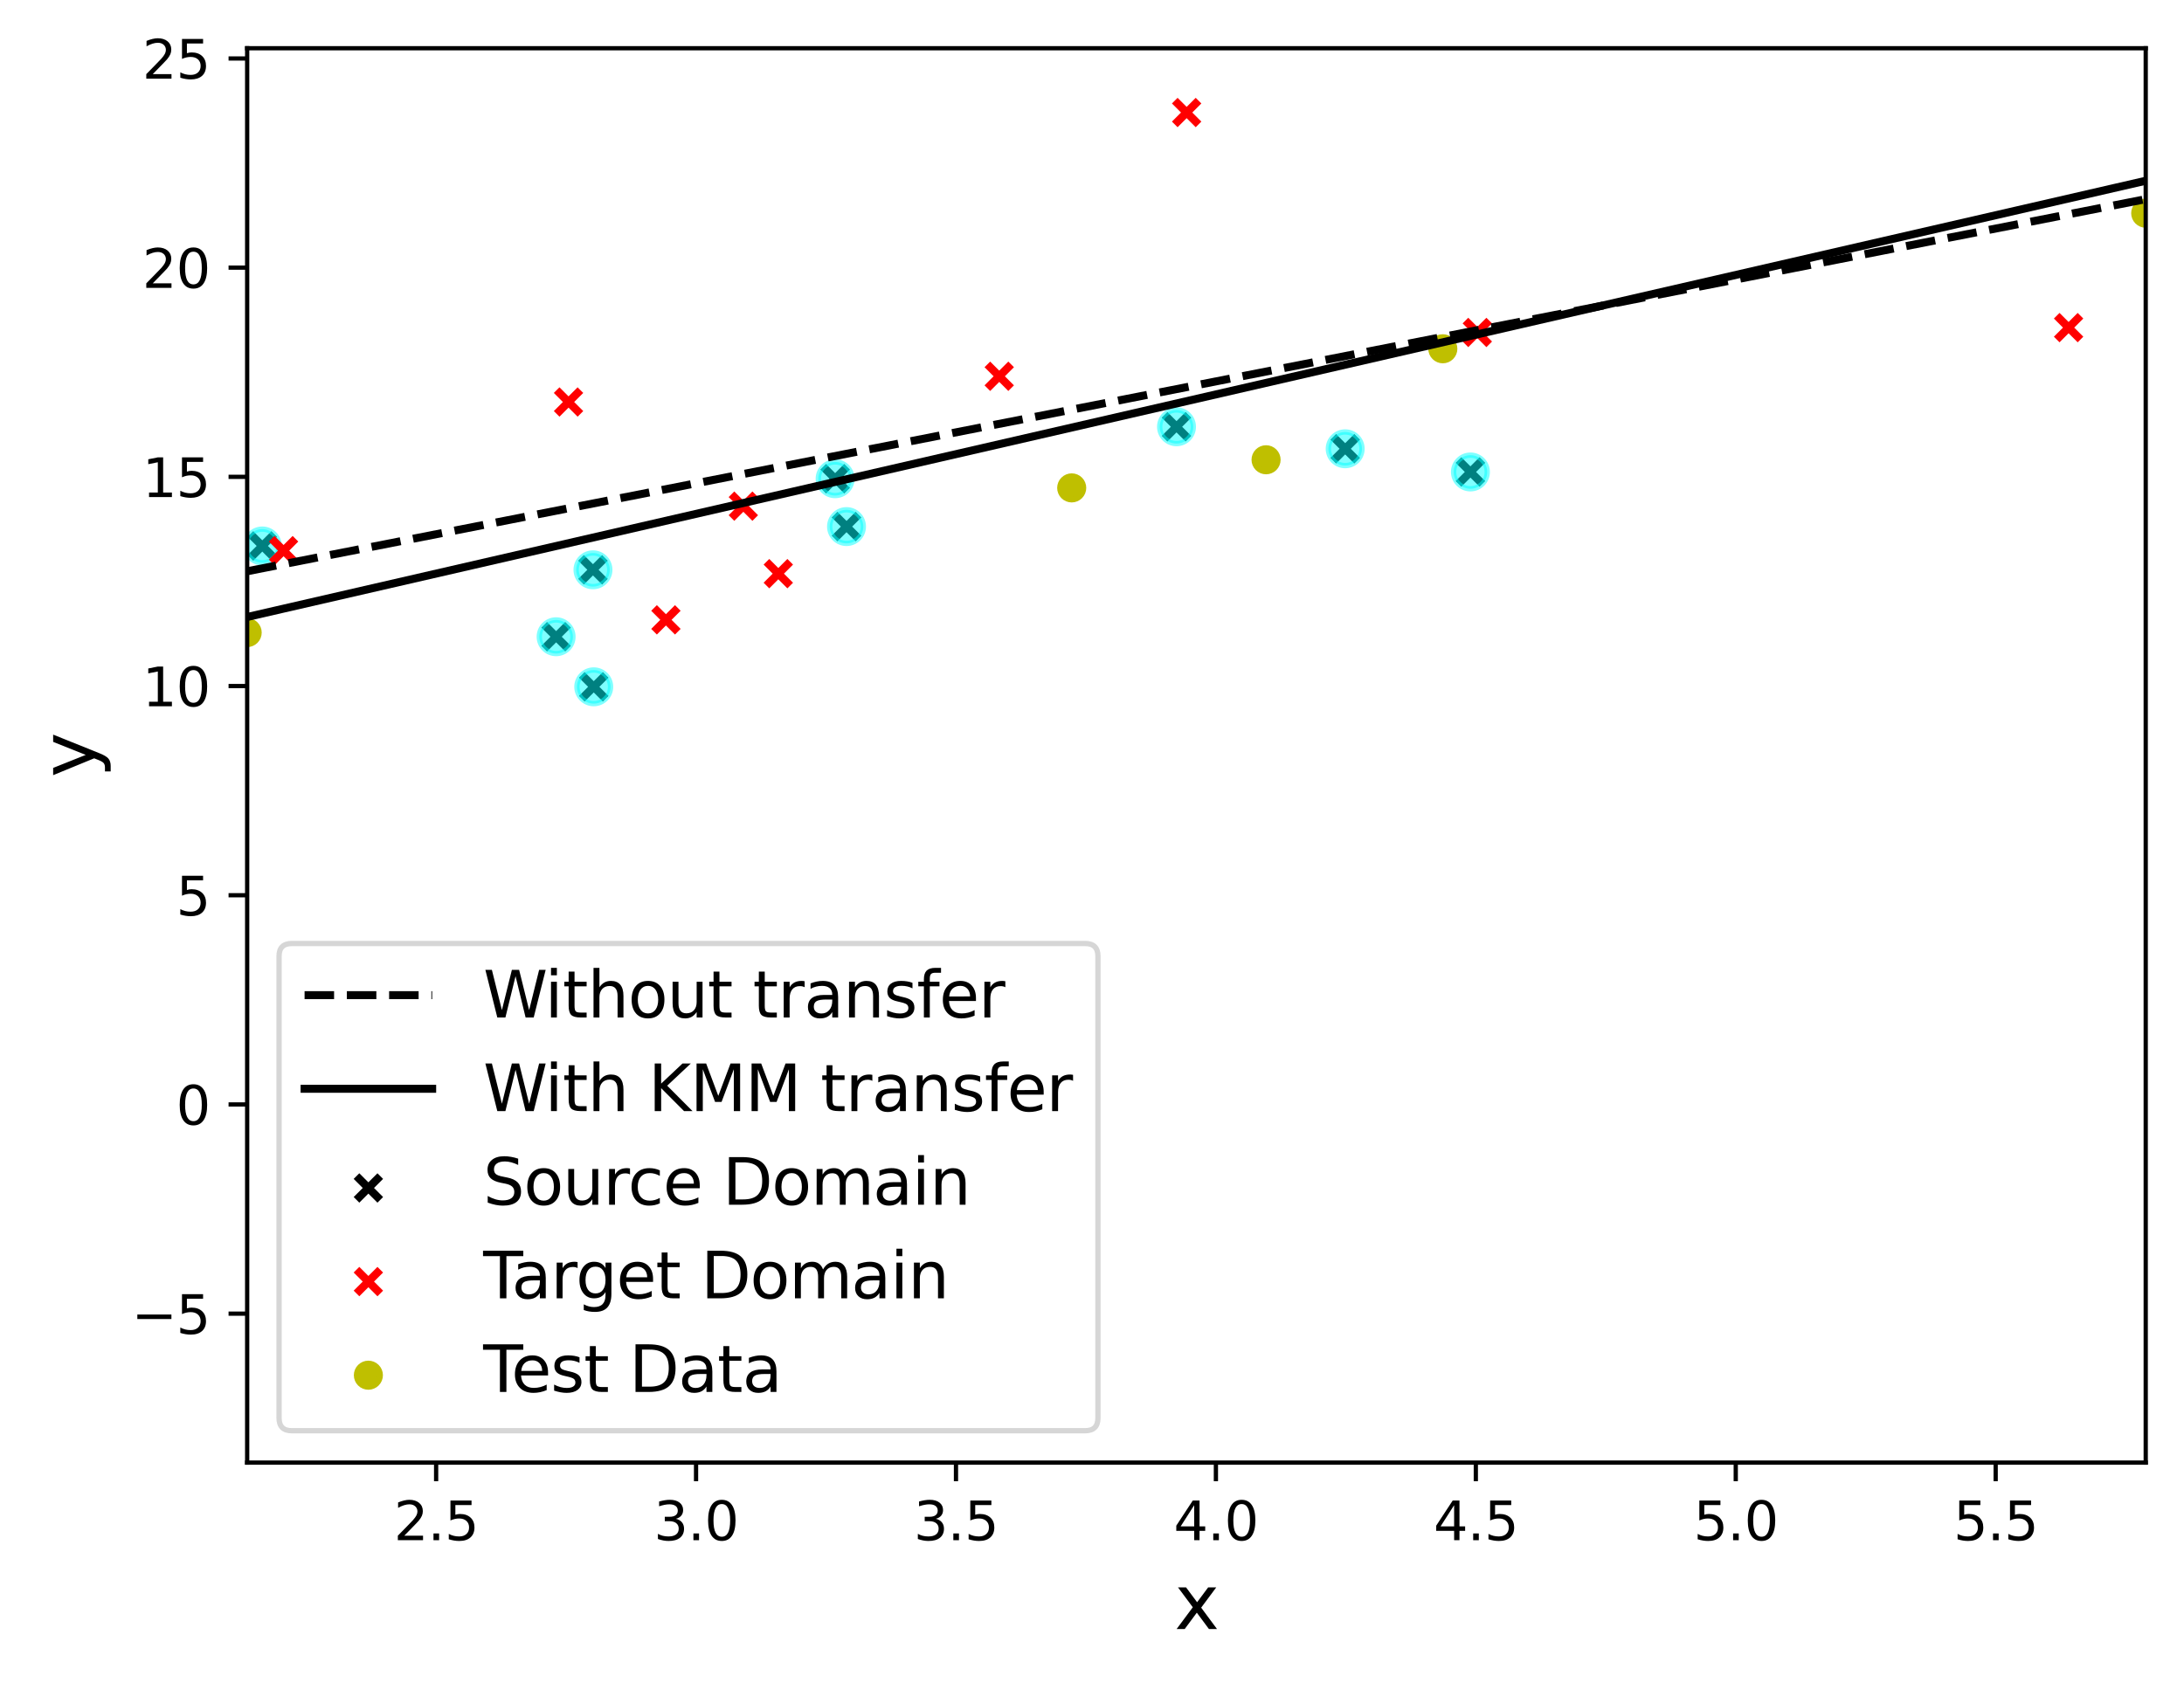 <?xml version="1.0" encoding="utf-8" standalone="no"?>
<!DOCTYPE svg PUBLIC "-//W3C//DTD SVG 1.1//EN"
  "http://www.w3.org/Graphics/SVG/1.1/DTD/svg11.dtd">
<svg height="316.615pt" version="1.1" viewBox="0 0 410.812 316.615" width="410.812pt" xmlns="http://www.w3.org/2000/svg" xmlns:xlink="http://www.w3.org/1999/xlink">
 <defs>
  <style type="text/css">*{stroke-linecap:butt;stroke-linejoin:round;}</style>
 </defs>
 <g id="figure_1">
  <g id="patch_1">
   <path d="M 0 316.615 
L 410.812 316.615 
L 410.812 0 
L 0 0 
z
" style="fill:#ffffff;"/>
  </g>
  <g id="axes_1">
   <g id="patch_2">
    <path d="M 46.492 275.187 
L 403.612 275.187 
L 403.612 9.075 
L 46.492 9.075 
z
" style="fill:#ffffff;"/>
   </g>
   <g id="PathCollection_1">
    <defs>
     <path d="M -2.236 2.236 
L 2.236 -2.236 
M -2.236 -2.236 
L 2.236 2.236 
" id="md272154f6f" style="stroke:#000000;stroke-width:1.5;"/>
    </defs>
    <g clip-path="url(#p281c7ab48d)">
     <use style="stroke:#000000;stroke-width:1.5;" x="253.03" xlink:href="#md272154f6f" y="84.437"/>
     <use style="stroke:#000000;stroke-width:1.5;" x="-1" xlink:href="#md272154f6f" y="141.742"/>
     <use style="stroke:#000000;stroke-width:1.5;" x="-1" xlink:href="#md272154f6f" y="146.45"/>
     <use style="stroke:#000000;stroke-width:1.5;" x="104.606" xlink:href="#md272154f6f" y="119.801"/>
     <use style="stroke:#000000;stroke-width:1.5;" x="-1" xlink:href="#md272154f6f" y="142.654"/>
     <use style="stroke:#000000;stroke-width:1.5;" x="-1" xlink:href="#md272154f6f" y="146.689"/>
     <use style="stroke:#000000;stroke-width:1.5;" x="276.589" xlink:href="#md272154f6f" y="88.799"/>
     <use style="stroke:#000000;stroke-width:1.5;" x="-1" xlink:href="#md272154f6f" y="137.76"/>
     <use style="stroke:#000000;stroke-width:1.5;" x="-1" xlink:href="#md272154f6f" y="119.336"/>
     <use style="stroke:#000000;stroke-width:1.5;" x="221.301" xlink:href="#md272154f6f" y="80.296"/>
     <use style="stroke:#000000;stroke-width:1.5;" x="-1" xlink:href="#md272154f6f" y="139.287"/>
     <use style="stroke:#000000;stroke-width:1.5;" x="-1" xlink:href="#md272154f6f" y="107.606"/>
     <use style="stroke:#000000;stroke-width:1.5;" x="157.089" xlink:href="#md272154f6f" y="90.074"/>
     <use style="stroke:#000000;stroke-width:1.5;" x="-1" xlink:href="#md272154f6f" y="134.132"/>
     <use style="stroke:#000000;stroke-width:1.5;" x="-1" xlink:href="#md272154f6f" y="120.467"/>
     <use style="stroke:#000000;stroke-width:1.5;" x="49.339" xlink:href="#md272154f6f" y="102.72"/>
     <use style="stroke:#000000;stroke-width:1.5;" x="-1" xlink:href="#md272154f6f" y="116.023"/>
     <use style="stroke:#000000;stroke-width:1.5;" x="-1" xlink:href="#md272154f6f" y="132.15"/>
     <use style="stroke:#000000;stroke-width:1.5;" x="159.231" xlink:href="#md272154f6f" y="99.075"/>
     <use style="stroke:#000000;stroke-width:1.5;" x="111.682" xlink:href="#md272154f6f" y="129.222"/>
     <use style="stroke:#000000;stroke-width:1.5;" x="33.631" xlink:href="#md272154f6f" y="129.34"/>
     <use style="stroke:#000000;stroke-width:1.5;" x="111.538" xlink:href="#md272154f6f" y="107.208"/>
     <use style="stroke:#000000;stroke-width:1.5;" x="-1" xlink:href="#md272154f6f" y="127.565"/>
     <use style="stroke:#000000;stroke-width:1.5;" x="-1" xlink:href="#md272154f6f" y="112.185"/>
     <use style="stroke:#000000;stroke-width:1.5;" x="39.08" xlink:href="#md272154f6f" y="98.87"/>
    </g>
   </g>
   <g id="PathCollection_2">
    <path clip-path="url(#p281c7ab48d)" d="M 253.03 87.599 
C 253.869 87.599 254.673 87.266 255.266 86.673 
C 255.859 86.08 256.192 85.275 256.192 84.437 
C 256.192 83.598 255.859 82.794 255.266 82.201 
C 254.673 81.608 253.869 81.274 253.03 81.274 
C 252.191 81.274 251.387 81.608 250.794 82.201 
C 250.201 82.794 249.868 83.598 249.868 84.437 
C 249.868 85.275 250.201 86.08 250.794 86.673 
C 251.387 87.266 252.191 87.599 253.03 87.599 
z
" style="fill:#00ffff;fill-opacity:0.5;stroke:#00ffff;stroke-opacity:0.5;"/>
    <path clip-path="url(#p281c7ab48d)" d="M -184.281 186.251 
C -183.443 186.251 -182.638 185.917 -182.045 185.324 
C -181.452 184.731 -181.119 183.927 -181.119 183.088 
C -181.119 182.25 -181.452 181.445 -182.045 180.852 
C -182.638 180.259 -183.443 179.926 -184.281 179.926 
C -185.12 179.926 -185.924 180.259 -186.517 180.852 
C -187.11 181.445 -187.444 182.25 -187.444 183.088 
C -187.444 183.927 -187.11 184.731 -186.517 185.324 
C -185.924 185.917 -185.12 186.251 -184.281 186.251 
z
" style="fill:#00ffff;fill-opacity:0.5;stroke:#00ffff;stroke-opacity:0.5;"/>
    <path clip-path="url(#p281c7ab48d)" d="M -167.935 189.161 
C -167.096 189.161 -166.292 188.828 -165.699 188.235 
C -165.106 187.642 -164.772 186.838 -164.772 185.999 
C -164.772 185.16 -165.106 184.356 -165.699 183.763 
C -166.292 183.17 -167.096 182.837 -167.935 182.837 
C -168.773 182.837 -169.578 183.17 -170.171 183.763 
C -170.764 184.356 -171.097 185.16 -171.097 185.999 
C -171.097 186.838 -170.764 187.642 -170.171 188.235 
C -169.578 188.828 -168.773 189.161 -167.935 189.161 
z
" style="fill:#00ffff;fill-opacity:0.5;stroke:#00ffff;stroke-opacity:0.5;"/>
    <path clip-path="url(#p281c7ab48d)" d="M -274.48 218.625 
C -273.641 218.625 -272.837 218.292 -272.244 217.699 
C -271.651 217.106 -271.318 216.302 -271.318 215.463 
C -271.318 214.624 -271.651 213.82 -272.244 213.227 
C -272.837 212.634 -273.641 212.301 -274.48 212.301 
C -275.319 212.301 -276.123 212.634 -276.716 213.227 
C -277.309 213.82 -277.642 214.624 -277.642 215.463 
C -277.642 216.302 -277.309 217.106 -276.716 217.699 
C -276.123 218.292 -275.319 218.625 -274.48 218.625 
z
" style="fill:#00ffff;fill-opacity:0.5;stroke:#00ffff;stroke-opacity:0.5;"/>
    <path clip-path="url(#p281c7ab48d)" d="M 104.606 122.963 
C 105.444 122.963 106.249 122.63 106.842 122.037 
C 107.435 121.444 107.768 120.64 107.768 119.801 
C 107.768 118.962 107.435 118.158 106.842 117.565 
C 106.249 116.972 105.444 116.639 104.606 116.639 
C 103.767 116.639 102.962 116.972 102.369 117.565 
C 101.776 118.158 101.443 118.962 101.443 119.801 
C 101.443 120.64 101.776 121.444 102.369 122.037 
C 102.962 122.63 103.767 122.963 104.606 122.963 
z
" style="fill:#00ffff;fill-opacity:0.5;stroke:#00ffff;stroke-opacity:0.5;"/>
    <path clip-path="url(#p281c7ab48d)" d="M -514.75 256.931 
C -513.927 256.931 -513.138 256.605 -512.556 256.023 
C -511.975 255.441 -511.648 254.652 -511.648 253.83 
C -511.648 253.007 -511.975 252.218 -512.556 251.637 
C -513.138 251.055 -513.927 250.728 -514.75 250.728 
C -515.572 250.728 -516.361 251.055 -516.943 251.637 
C -517.524 252.218 -517.851 253.007 -517.851 253.83 
C -517.851 254.652 -517.524 255.441 -516.943 256.023 
C -516.361 256.605 -515.572 256.931 -514.75 256.931 
z
" style="fill:#00ffff;fill-opacity:0.5;stroke:#00ffff;stroke-opacity:0.5;"/>
    <path clip-path="url(#p281c7ab48d)" d="M 276.589 91.961 
C 277.428 91.961 278.232 91.628 278.825 91.035 
C 279.418 90.442 279.752 89.638 279.752 88.799 
C 279.752 87.96 279.418 87.156 278.825 86.563 
C 278.232 85.97 277.428 85.637 276.589 85.637 
C 275.751 85.637 274.946 85.97 274.353 86.563 
C 273.76 87.156 273.427 87.96 273.427 88.799 
C 273.427 89.638 273.76 90.442 274.353 91.035 
C 274.946 91.628 275.751 91.961 276.589 91.961 
z
" style="fill:#00ffff;fill-opacity:0.5;stroke:#00ffff;stroke-opacity:0.5;"/>
    <path clip-path="url(#p281c7ab48d)" d="M -213.509 178.404 
C -212.67 178.404 -211.866 178.07 -211.273 177.477 
C -210.68 176.884 -210.347 176.08 -210.347 175.241 
C -210.347 174.403 -210.68 173.598 -211.273 173.005 
C -211.866 172.412 -212.67 172.079 -213.509 172.079 
C -214.348 172.079 -215.152 172.412 -215.745 173.005 
C -216.338 173.598 -216.671 174.403 -216.671 175.241 
C -216.671 176.08 -216.338 176.884 -215.745 177.477 
C -215.152 178.07 -214.348 178.404 -213.509 178.404 
z
" style="fill:#00ffff;fill-opacity:0.5;stroke:#00ffff;stroke-opacity:0.5;"/>
    <path clip-path="url(#p281c7ab48d)" d="M -2.247 93.719 
C -1.408 93.719 -0.604 93.386 -0.011 92.793 
C 0.582 92.2 0.915 91.396 0.915 90.557 
C 0.915 89.718 0.582 88.914 -0.011 88.321 
C -0.604 87.728 -1.408 87.395 -2.247 87.395 
C -3.086 87.395 -3.89 87.728 -4.483 88.321 
C -5.076 88.914 -5.409 89.718 -5.409 90.557 
C -5.409 91.396 -5.076 92.2 -4.483 92.793 
C -3.89 93.386 -3.086 93.719 -2.247 93.719 
z
" style="fill:#00ffff;fill-opacity:0.5;stroke:#00ffff;stroke-opacity:0.5;"/>
    <path clip-path="url(#p281c7ab48d)" d="M -113.41 142.24 
C -112.571 142.24 -111.767 141.907 -111.174 141.314 
C -110.581 140.721 -110.248 139.917 -110.248 139.078 
C -110.248 138.239 -110.581 137.435 -111.174 136.842 
C -111.767 136.249 -112.571 135.916 -113.41 135.916 
C -114.249 135.916 -115.053 136.249 -115.646 136.842 
C -116.239 137.435 -116.572 138.239 -116.572 139.078 
C -116.572 139.917 -116.239 140.721 -115.646 141.314 
C -115.053 141.907 -114.249 142.24 -113.41 142.24 
z
" style="fill:#00ffff;fill-opacity:0.5;stroke:#00ffff;stroke-opacity:0.5;"/>
    <path clip-path="url(#p281c7ab48d)" d="M 221.301 83.458 
C 222.14 83.458 222.944 83.125 223.537 82.532 
C 224.13 81.939 224.464 81.134 224.464 80.296 
C 224.464 79.457 224.13 78.653 223.537 78.06 
C 222.944 77.467 222.14 77.133 221.301 77.133 
C 220.463 77.133 219.658 77.467 219.065 78.06 
C 218.472 78.653 218.139 79.457 218.139 80.296 
C 218.139 81.134 218.472 81.939 219.065 82.532 
C 219.658 83.125 220.463 83.458 221.301 83.458 
z
" style="fill:#00ffff;fill-opacity:0.5;stroke:#00ffff;stroke-opacity:0.5;"/>
    <path clip-path="url(#p281c7ab48d)" d="M -467.54 266.253 
C -466.701 266.253 -465.897 265.92 -465.304 265.327 
C -464.711 264.734 -464.377 263.93 -464.377 263.091 
C -464.377 262.253 -464.711 261.448 -465.304 260.855 
C -465.897 260.262 -466.701 259.929 -467.54 259.929 
C -468.378 259.929 -469.183 260.262 -469.776 260.855 
C -470.369 261.448 -470.702 262.253 -470.702 263.091 
C -470.702 263.93 -470.369 264.734 -469.776 265.327 
C -469.183 265.92 -468.378 266.253 -467.54 266.253 
z
" style="fill:#00ffff;fill-opacity:0.5;stroke:#00ffff;stroke-opacity:0.5;"/>
    <path clip-path="url(#p281c7ab48d)" d="M -127.696 180.86 
C -126.857 180.86 -126.053 180.526 -125.46 179.933 
C -124.867 179.34 -124.533 178.536 -124.533 177.697 
C -124.533 176.859 -124.867 176.054 -125.46 175.461 
C -126.053 174.868 -126.857 174.535 -127.696 174.535 
C -128.534 174.535 -129.339 174.868 -129.932 175.461 
C -130.525 176.054 -130.858 176.859 -130.858 177.697 
C -130.858 178.536 -130.525 179.34 -129.932 179.933 
C -129.339 180.526 -128.534 180.86 -127.696 180.86 
z
" style="fill:#00ffff;fill-opacity:0.5;stroke:#00ffff;stroke-opacity:0.5;"/>
    <path clip-path="url(#p281c7ab48d)" d="M -139.75 126.157 
C -138.911 126.157 -138.107 125.823 -137.514 125.23 
C -136.921 124.637 -136.588 123.833 -136.588 122.994 
C -136.588 122.156 -136.921 121.351 -137.514 120.758 
C -138.107 120.165 -138.911 119.832 -139.75 119.832 
C -140.589 119.832 -141.393 120.165 -141.986 120.758 
C -142.579 121.351 -142.912 122.156 -142.912 122.994 
C -142.912 123.833 -142.579 124.637 -141.986 125.23 
C -141.393 125.823 -140.589 126.157 -139.75 126.157 
z
" style="fill:#00ffff;fill-opacity:0.5;stroke:#00ffff;stroke-opacity:0.5;"/>
    <path clip-path="url(#p281c7ab48d)" d="M 157.089 93.236 
C 157.927 93.236 158.732 92.903 159.325 92.31 
C 159.918 91.717 160.251 90.912 160.251 90.074 
C 160.251 89.235 159.918 88.43 159.325 87.837 
C 158.732 87.244 157.927 86.911 157.089 86.911 
C 156.25 86.911 155.446 87.244 154.853 87.837 
C 154.26 88.43 153.926 89.235 153.926 90.074 
C 153.926 90.912 154.26 91.717 154.853 92.31 
C 155.446 92.903 156.25 93.236 157.089 93.236 
z
" style="fill:#00ffff;fill-opacity:0.5;stroke:#00ffff;stroke-opacity:0.5;"/>
    <path clip-path="url(#p281c7ab48d)" d="M -279.745 214.98 
C -278.906 214.98 -278.102 214.647 -277.509 214.054 
C -276.916 213.461 -276.583 212.656 -276.583 211.818 
C -276.583 210.979 -276.916 210.175 -277.509 209.582 
C -278.102 208.989 -278.906 208.655 -279.745 208.655 
C -280.584 208.655 -281.388 208.989 -281.981 209.582 
C -282.574 210.175 -282.907 210.979 -282.907 211.818 
C -282.907 212.656 -282.574 213.461 -281.981 214.054 
C -281.388 214.647 -280.584 214.98 -279.745 214.98 
z
" style="fill:#00ffff;fill-opacity:0.5;stroke:#00ffff;stroke-opacity:0.5;"/>
    <path clip-path="url(#p281c7ab48d)" d="M -98.363 151.622 
C -97.524 151.622 -96.719 151.288 -96.126 150.695 
C -95.533 150.102 -95.2 149.298 -95.2 148.459 
C -95.2 147.621 -95.533 146.816 -96.126 146.223 
C -96.719 145.63 -97.524 145.297 -98.363 145.297 
C -99.201 145.297 -100.006 145.63 -100.599 146.223 
C -101.192 146.816 -101.525 147.621 -101.525 148.459 
C -101.525 149.298 -101.192 150.102 -100.599 150.695 
C -100.006 151.288 -99.201 151.622 -98.363 151.622 
z
" style="fill:#00ffff;fill-opacity:0.5;stroke:#00ffff;stroke-opacity:0.5;"/>
    <path clip-path="url(#p281c7ab48d)" d="M -236.322 139.849 
C -235.484 139.849 -234.679 139.516 -234.086 138.923 
C -233.493 138.33 -233.16 137.526 -233.16 136.687 
C -233.16 135.849 -233.493 135.044 -234.086 134.451 
C -234.679 133.858 -235.484 133.525 -236.322 133.525 
C -237.161 133.525 -237.966 133.858 -238.559 134.451 
C -239.152 135.044 -239.485 135.849 -239.485 136.687 
C -239.485 137.526 -239.152 138.33 -238.559 138.923 
C -237.966 139.516 -237.161 139.849 -236.322 139.849 
z
" style="fill:#00ffff;fill-opacity:0.5;stroke:#00ffff;stroke-opacity:0.5;"/>
    <path clip-path="url(#p281c7ab48d)" d="M -56.385 143.155 
C -55.547 143.155 -54.742 142.821 -54.149 142.228 
C -53.556 141.635 -53.223 140.831 -53.223 139.992 
C -53.223 139.154 -53.556 138.349 -54.149 137.756 
C -54.742 137.163 -55.547 136.83 -56.385 136.83 
C -57.224 136.83 -58.028 137.163 -58.621 137.756 
C -59.214 138.349 -59.548 139.154 -59.548 139.992 
C -59.548 140.831 -59.214 141.635 -58.621 142.228 
C -58.028 142.821 -57.224 143.155 -56.385 143.155 
z
" style="fill:#00ffff;fill-opacity:0.5;stroke:#00ffff;stroke-opacity:0.5;"/>
    <path clip-path="url(#p281c7ab48d)" d="M 49.339 105.883 
C 50.178 105.883 50.982 105.549 51.575 104.956 
C 52.168 104.363 52.502 103.559 52.502 102.72 
C 52.502 101.882 52.168 101.077 51.575 100.484 
C 50.982 99.891 50.178 99.558 49.339 99.558 
C 48.501 99.558 47.696 99.891 47.103 100.484 
C 46.51 101.077 46.177 101.882 46.177 102.72 
C 46.177 103.559 46.51 104.363 47.103 104.956 
C 47.696 105.549 48.501 105.883 49.339 105.883 
z
" style="fill:#00ffff;fill-opacity:0.5;stroke:#00ffff;stroke-opacity:0.5;"/>
    <path clip-path="url(#p281c7ab48d)" d="M -279.887 192.882 
C -279.049 192.882 -278.244 192.549 -277.651 191.956 
C -277.058 191.363 -276.725 190.558 -276.725 189.72 
C -276.725 188.881 -277.058 188.077 -277.651 187.484 
C -278.244 186.891 -279.049 186.557 -279.887 186.557 
C -280.726 186.557 -281.531 186.891 -282.124 187.484 
C -282.717 188.077 -283.05 188.881 -283.05 189.72 
C -283.05 190.558 -282.717 191.363 -282.124 191.956 
C -281.531 192.549 -280.726 192.882 -279.887 192.882 
z
" style="fill:#00ffff;fill-opacity:0.5;stroke:#00ffff;stroke-opacity:0.5;"/>
    <path clip-path="url(#p281c7ab48d)" d="M 159.231 102.237 
C 160.07 102.237 160.874 101.904 161.467 101.311 
C 162.06 100.718 162.393 99.913 162.393 99.075 
C 162.393 98.236 162.06 97.432 161.467 96.839 
C 160.874 96.246 160.07 95.913 159.231 95.913 
C 158.392 95.913 157.588 96.246 156.995 96.839 
C 156.402 97.432 156.069 98.236 156.069 99.075 
C 156.069 99.913 156.402 100.718 156.995 101.311 
C 157.588 101.904 158.392 102.237 159.231 102.237 
z
" style="fill:#00ffff;fill-opacity:0.5;stroke:#00ffff;stroke-opacity:0.5;"/>
    <path clip-path="url(#p281c7ab48d)" d="M 111.682 132.384 
C 112.52 132.384 113.325 132.051 113.918 131.458 
C 114.511 130.865 114.844 130.06 114.844 129.222 
C 114.844 128.383 114.511 127.579 113.918 126.986 
C 113.325 126.393 112.52 126.059 111.682 126.059 
C 110.843 126.059 110.039 126.393 109.446 126.986 
C 108.853 127.579 108.52 128.383 108.52 129.222 
C 108.52 130.06 108.853 130.865 109.446 131.458 
C 110.039 132.051 110.843 132.384 111.682 132.384 
z
" style="fill:#00ffff;fill-opacity:0.5;stroke:#00ffff;stroke-opacity:0.5;"/>
    <path clip-path="url(#p281c7ab48d)" d="M 33.631 132.502 
C 34.47 132.502 35.274 132.169 35.867 131.576 
C 36.46 130.983 36.793 130.179 36.793 129.34 
C 36.793 128.501 36.46 127.697 35.867 127.104 
C 35.274 126.511 34.47 126.178 33.631 126.178 
C 32.792 126.178 31.988 126.511 31.395 127.104 
C 30.802 127.697 30.469 128.501 30.469 129.34 
C 30.469 130.179 30.802 130.983 31.395 131.576 
C 31.988 132.169 32.792 132.502 33.631 132.502 
z
" style="fill:#00ffff;fill-opacity:0.5;stroke:#00ffff;stroke-opacity:0.5;"/>
    <path clip-path="url(#p281c7ab48d)" d="M 111.538 110.37 
C 112.377 110.37 113.181 110.037 113.774 109.444 
C 114.367 108.851 114.7 108.046 114.7 107.208 
C 114.7 106.369 114.367 105.565 113.774 104.972 
C 113.181 104.379 112.377 104.045 111.538 104.045 
C 110.699 104.045 109.895 104.379 109.302 104.972 
C 108.709 105.565 108.376 106.369 108.376 107.208 
C 108.376 108.046 108.709 108.851 109.302 109.444 
C 109.895 110.037 110.699 110.37 111.538 110.37 
z
" style="fill:#00ffff;fill-opacity:0.5;stroke:#00ffff;stroke-opacity:0.5;"/>
    <path clip-path="url(#p281c7ab48d)" d="M -198.357 166.426 
C -197.518 166.426 -196.714 166.093 -196.121 165.5 
C -195.528 164.907 -195.194 164.103 -195.194 163.264 
C -195.194 162.425 -195.528 161.621 -196.121 161.028 
C -196.714 160.435 -197.518 160.102 -198.357 160.102 
C -199.195 160.102 -200 160.435 -200.593 161.028 
C -201.186 161.621 -201.519 162.425 -201.519 163.264 
C -201.519 164.103 -201.186 164.907 -200.593 165.5 
C -200 166.093 -199.195 166.426 -198.357 166.426 
z
" style="fill:#00ffff;fill-opacity:0.5;stroke:#00ffff;stroke-opacity:0.5;"/>
    <path clip-path="url(#p281c7ab48d)" d="M -88.674 133.977 
C -87.836 133.977 -87.031 133.644 -86.438 133.051 
C -85.845 132.458 -85.512 131.653 -85.512 130.815 
C -85.512 129.976 -85.845 129.172 -86.438 128.579 
C -87.031 127.986 -87.836 127.652 -88.674 127.652 
C -89.513 127.652 -90.317 127.986 -90.91 128.579 
C -91.504 129.172 -91.837 129.976 -91.837 130.815 
C -91.837 131.653 -91.504 132.458 -90.91 133.051 
C -90.317 133.644 -89.513 133.977 -88.674 133.977 
z
" style="fill:#00ffff;fill-opacity:0.5;stroke:#00ffff;stroke-opacity:0.5;"/>
    <path clip-path="url(#p281c7ab48d)" d="M -247.648 170.196 
C -246.809 170.196 -246.005 169.862 -245.412 169.269 
C -244.819 168.676 -244.486 167.872 -244.486 167.033 
C -244.486 166.195 -244.819 165.39 -245.412 164.797 
C -246.005 164.204 -246.809 163.871 -247.648 163.871 
C -248.487 163.871 -249.291 164.204 -249.884 164.797 
C -250.477 165.39 -250.81 166.195 -250.81 167.033 
C -250.81 167.872 -250.477 168.676 -249.884 169.269 
C -249.291 169.862 -248.487 170.196 -247.648 170.196 
z
" style="fill:#00ffff;fill-opacity:0.5;stroke:#00ffff;stroke-opacity:0.5;"/>
    <path clip-path="url(#p281c7ab48d)" d="M -117.031 153.895 
C -116.193 153.895 -115.388 153.561 -114.795 152.968 
C -114.202 152.375 -113.869 151.571 -113.869 150.732 
C -113.869 149.894 -114.202 149.089 -114.795 148.496 
C -115.388 147.903 -116.193 147.57 -117.031 147.57 
C -117.87 147.57 -118.675 147.903 -119.268 148.496 
C -119.861 149.089 -120.194 149.894 -120.194 150.732 
C -120.194 151.571 -119.861 152.375 -119.268 152.968 
C -118.675 153.561 -117.87 153.895 -117.031 153.895 
z
" style="fill:#00ffff;fill-opacity:0.5;stroke:#00ffff;stroke-opacity:0.5;"/>
    <path clip-path="url(#p281c7ab48d)" d="M 39.08 102.033 
C 39.919 102.033 40.723 101.699 41.316 101.106 
C 41.909 100.513 42.242 99.709 42.242 98.87 
C 42.242 98.032 41.909 97.227 41.316 96.634 
C 40.723 96.041 39.919 95.708 39.08 95.708 
C 38.241 95.708 37.437 96.041 36.844 96.634 
C 36.251 97.227 35.918 98.032 35.918 98.87 
C 35.918 99.709 36.251 100.513 36.844 101.106 
C 37.437 101.699 38.241 102.033 39.08 102.033 
z
" style="fill:#00ffff;fill-opacity:0.5;stroke:#00ffff;stroke-opacity:0.5;"/>
   </g>
   <g id="PathCollection_3">
    <defs>
     <path d="M -2.236 2.236 
L 2.236 -2.236 
M -2.236 -2.236 
L 2.236 2.236 
" id="m9120064213" style="stroke:#ff0000;stroke-width:1.5;"/>
    </defs>
    <g clip-path="url(#p281c7ab48d)">
     <use style="fill:#ff0000;stroke:#ff0000;stroke-width:1.5;" x="187.959" xlink:href="#m9120064213" y="70.795"/>
     <use style="fill:#ff0000;stroke:#ff0000;stroke-width:1.5;" x="223.21" xlink:href="#m9120064213" y="21.171"/>
     <use style="fill:#ff0000;stroke:#ff0000;stroke-width:1.5;" x="19.825" xlink:href="#m9120064213" y="123.443"/>
     <use style="fill:#ff0000;stroke:#ff0000;stroke-width:1.5;" x="389.105" xlink:href="#m9120064213" y="61.64"/>
     <use style="fill:#ff0000;stroke:#ff0000;stroke-width:1.5;" x="53.342" xlink:href="#m9120064213" y="103.599"/>
     <use style="fill:#ff0000;stroke:#ff0000;stroke-width:1.5;" x="146.402" xlink:href="#m9120064213" y="107.933"/>
     <use style="fill:#ff0000;stroke:#ff0000;stroke-width:1.5;" x="277.886" xlink:href="#m9120064213" y="62.551"/>
     <use style="fill:#ff0000;stroke:#ff0000;stroke-width:1.5;" x="106.942" xlink:href="#m9120064213" y="75.635"/>
     <use style="fill:#ff0000;stroke:#ff0000;stroke-width:1.5;" x="125.261" xlink:href="#m9120064213" y="116.622"/>
     <use style="fill:#ff0000;stroke:#ff0000;stroke-width:1.5;" x="139.825" xlink:href="#m9120064213" y="95.23"/>
    </g>
   </g>
   <g id="PathCollection_4">
    <defs>
     <path d="M 0 2.236 
C 0.593 2.236 1.162 2 1.581 1.581 
C 2 1.162 2.236 0.593 2.236 0 
C 2.236 -0.593 2 -1.162 1.581 -1.581 
C 1.162 -2 0.593 -2.236 0 -2.236 
C -0.593 -2.236 -1.162 -2 -1.581 -1.581 
C -2 -1.162 -2.236 -0.593 -2.236 0 
C -2.236 0.593 -2 1.162 -1.581 1.581 
C -1.162 2 -0.593 2.236 0 2.236 
z
" id="m36a287bd10" style="stroke:#bfbf00;"/>
    </defs>
    <g clip-path="url(#p281c7ab48d)">
     <use style="fill:#bfbf00;stroke:#bfbf00;" x="403.612" xlink:href="#m36a287bd10" y="40.113"/>
     <use style="fill:#bfbf00;stroke:#bfbf00;" x="271.396" xlink:href="#m36a287bd10" y="65.621"/>
     <use style="fill:#bfbf00;stroke:#bfbf00;" x="238.148" xlink:href="#m36a287bd10" y="86.504"/>
     <use style="fill:#bfbf00;stroke:#bfbf00;" x="46.492" xlink:href="#m36a287bd10" y="119.019"/>
     <use style="fill:#bfbf00;stroke:#bfbf00;" x="201.588" xlink:href="#m36a287bd10" y="91.796"/>
    </g>
   </g>
   <g id="matplotlib.axis_1">
    <g id="xtick_1">
     <g id="line2d_1">
      <defs>
       <path d="M 0 0 
L 0 3.5 
" id="m2a0130083a" style="stroke:#000000;stroke-width:0.8;"/>
      </defs>
      <g>
       <use style="stroke:#000000;stroke-width:0.8;" x="82.035" xlink:href="#m2a0130083a" y="275.187"/>
      </g>
     </g>
     <g id="text_1">
      <!-- 2.5 -->
      <g transform="translate(74.084 289.786)scale(0.1 -0.1)">
       <defs>
        <path d="M 1228 531 
L 3431 531 
L 3431 0 
L 469 0 
L 469 531 
Q 828 903 1448 1529 
Q 2069 2156 2228 2338 
Q 2531 2678 2651 2914 
Q 2772 3150 2772 3378 
Q 2772 3750 2511 3984 
Q 2250 4219 1831 4219 
Q 1534 4219 1204 4116 
Q 875 4013 500 3803 
L 500 4441 
Q 881 4594 1212 4672 
Q 1544 4750 1819 4750 
Q 2544 4750 2975 4387 
Q 3406 4025 3406 3419 
Q 3406 3131 3298 2873 
Q 3191 2616 2906 2266 
Q 2828 2175 2409 1742 
Q 1991 1309 1228 531 
z
" id="DejaVuSans-32" transform="scale(0.016)"/>
        <path d="M 684 794 
L 1344 794 
L 1344 0 
L 684 0 
L 684 794 
z
" id="DejaVuSans-2e" transform="scale(0.016)"/>
        <path d="M 691 4666 
L 3169 4666 
L 3169 4134 
L 1269 4134 
L 1269 2991 
Q 1406 3038 1543 3061 
Q 1681 3084 1819 3084 
Q 2600 3084 3056 2656 
Q 3513 2228 3513 1497 
Q 3513 744 3044 326 
Q 2575 -91 1722 -91 
Q 1428 -91 1123 -41 
Q 819 9 494 109 
L 494 744 
Q 775 591 1075 516 
Q 1375 441 1709 441 
Q 2250 441 2565 725 
Q 2881 1009 2881 1497 
Q 2881 1984 2565 2268 
Q 2250 2553 1709 2553 
Q 1456 2553 1204 2497 
Q 953 2441 691 2322 
L 691 4666 
z
" id="DejaVuSans-35" transform="scale(0.016)"/>
       </defs>
       <use xlink:href="#DejaVuSans-32"/>
       <use x="63.623" xlink:href="#DejaVuSans-2e"/>
       <use x="95.41" xlink:href="#DejaVuSans-35"/>
      </g>
     </g>
    </g>
    <g id="xtick_2">
     <g id="line2d_2">
      <g>
       <use style="stroke:#000000;stroke-width:0.8;" x="130.928" xlink:href="#m2a0130083a" y="275.187"/>
      </g>
     </g>
     <g id="text_2">
      <!-- 3.0 -->
      <g transform="translate(122.976 289.786)scale(0.1 -0.1)">
       <defs>
        <path d="M 2597 2516 
Q 3050 2419 3304 2112 
Q 3559 1806 3559 1356 
Q 3559 666 3084 287 
Q 2609 -91 1734 -91 
Q 1441 -91 1130 -33 
Q 819 25 488 141 
L 488 750 
Q 750 597 1062 519 
Q 1375 441 1716 441 
Q 2309 441 2620 675 
Q 2931 909 2931 1356 
Q 2931 1769 2642 2001 
Q 2353 2234 1838 2234 
L 1294 2234 
L 1294 2753 
L 1863 2753 
Q 2328 2753 2575 2939 
Q 2822 3125 2822 3475 
Q 2822 3834 2567 4026 
Q 2313 4219 1838 4219 
Q 1578 4219 1281 4162 
Q 984 4106 628 3988 
L 628 4550 
Q 988 4650 1302 4700 
Q 1616 4750 1894 4750 
Q 2613 4750 3031 4423 
Q 3450 4097 3450 3541 
Q 3450 3153 3228 2886 
Q 3006 2619 2597 2516 
z
" id="DejaVuSans-33" transform="scale(0.016)"/>
        <path d="M 2034 4250 
Q 1547 4250 1301 3770 
Q 1056 3291 1056 2328 
Q 1056 1369 1301 889 
Q 1547 409 2034 409 
Q 2525 409 2770 889 
Q 3016 1369 3016 2328 
Q 3016 3291 2770 3770 
Q 2525 4250 2034 4250 
z
M 2034 4750 
Q 2819 4750 3233 4129 
Q 3647 3509 3647 2328 
Q 3647 1150 3233 529 
Q 2819 -91 2034 -91 
Q 1250 -91 836 529 
Q 422 1150 422 2328 
Q 422 3509 836 4129 
Q 1250 4750 2034 4750 
z
" id="DejaVuSans-30" transform="scale(0.016)"/>
       </defs>
       <use xlink:href="#DejaVuSans-33"/>
       <use x="63.623" xlink:href="#DejaVuSans-2e"/>
       <use x="95.41" xlink:href="#DejaVuSans-30"/>
      </g>
     </g>
    </g>
    <g id="xtick_3">
     <g id="line2d_3">
      <g>
       <use style="stroke:#000000;stroke-width:0.8;" x="179.82" xlink:href="#m2a0130083a" y="275.187"/>
      </g>
     </g>
     <g id="text_3">
      <!-- 3.5 -->
      <g transform="translate(171.868 289.786)scale(0.1 -0.1)">
       <use xlink:href="#DejaVuSans-33"/>
       <use x="63.623" xlink:href="#DejaVuSans-2e"/>
       <use x="95.41" xlink:href="#DejaVuSans-35"/>
      </g>
     </g>
    </g>
    <g id="xtick_4">
     <g id="line2d_4">
      <g>
       <use style="stroke:#000000;stroke-width:0.8;" x="228.712" xlink:href="#m2a0130083a" y="275.187"/>
      </g>
     </g>
     <g id="text_4">
      <!-- 4.0 -->
      <g transform="translate(220.76 289.786)scale(0.1 -0.1)">
       <defs>
        <path d="M 2419 4116 
L 825 1625 
L 2419 1625 
L 2419 4116 
z
M 2253 4666 
L 3047 4666 
L 3047 1625 
L 3713 1625 
L 3713 1100 
L 3047 1100 
L 3047 0 
L 2419 0 
L 2419 1100 
L 313 1100 
L 313 1709 
L 2253 4666 
z
" id="DejaVuSans-34" transform="scale(0.016)"/>
       </defs>
       <use xlink:href="#DejaVuSans-34"/>
       <use x="63.623" xlink:href="#DejaVuSans-2e"/>
       <use x="95.41" xlink:href="#DejaVuSans-30"/>
      </g>
     </g>
    </g>
    <g id="xtick_5">
     <g id="line2d_5">
      <g>
       <use style="stroke:#000000;stroke-width:0.8;" x="277.604" xlink:href="#m2a0130083a" y="275.187"/>
      </g>
     </g>
     <g id="text_5">
      <!-- 4.5 -->
      <g transform="translate(269.652 289.786)scale(0.1 -0.1)">
       <use xlink:href="#DejaVuSans-34"/>
       <use x="63.623" xlink:href="#DejaVuSans-2e"/>
       <use x="95.41" xlink:href="#DejaVuSans-35"/>
      </g>
     </g>
    </g>
    <g id="xtick_6">
     <g id="line2d_6">
      <g>
       <use style="stroke:#000000;stroke-width:0.8;" x="326.496" xlink:href="#m2a0130083a" y="275.187"/>
      </g>
     </g>
     <g id="text_6">
      <!-- 5.0 -->
      <g transform="translate(318.545 289.786)scale(0.1 -0.1)">
       <use xlink:href="#DejaVuSans-35"/>
       <use x="63.623" xlink:href="#DejaVuSans-2e"/>
       <use x="95.41" xlink:href="#DejaVuSans-30"/>
      </g>
     </g>
    </g>
    <g id="xtick_7">
     <g id="line2d_7">
      <g>
       <use style="stroke:#000000;stroke-width:0.8;" x="375.388" xlink:href="#m2a0130083a" y="275.187"/>
      </g>
     </g>
     <g id="text_7">
      <!-- 5.5 -->
      <g transform="translate(367.437 289.786)scale(0.1 -0.1)">
       <use xlink:href="#DejaVuSans-35"/>
       <use x="63.623" xlink:href="#DejaVuSans-2e"/>
       <use x="95.41" xlink:href="#DejaVuSans-35"/>
      </g>
     </g>
    </g>
    <g id="text_8">
     <!-- x -->
     <g transform="translate(220.908 306.503)scale(0.14 -0.14)">
      <defs>
       <path d="M 3513 3500 
L 2247 1797 
L 3578 0 
L 2900 0 
L 1881 1375 
L 863 0 
L 184 0 
L 1544 1831 
L 300 3500 
L 978 3500 
L 1906 2253 
L 2834 3500 
L 3513 3500 
z
" id="DejaVuSans-78" transform="scale(0.016)"/>
      </defs>
      <use xlink:href="#DejaVuSans-78"/>
     </g>
    </g>
   </g>
   <g id="matplotlib.axis_2">
    <g id="ytick_1">
     <g id="line2d_8">
      <defs>
       <path d="M 0 0 
L -3.5 0 
" id="mb8077b846d" style="stroke:#000000;stroke-width:0.8;"/>
      </defs>
      <g>
       <use style="stroke:#000000;stroke-width:0.8;" x="46.492" xlink:href="#mb8077b846d" y="247.16"/>
      </g>
     </g>
     <g id="text_9">
      <!-- −5 -->
      <g transform="translate(24.749 250.96)scale(0.1 -0.1)">
       <defs>
        <path d="M 678 2272 
L 4684 2272 
L 4684 1741 
L 678 1741 
L 678 2272 
z
" id="DejaVuSans-2212" transform="scale(0.016)"/>
       </defs>
       <use xlink:href="#DejaVuSans-2212"/>
       <use x="83.789" xlink:href="#DejaVuSans-35"/>
      </g>
     </g>
    </g>
    <g id="ytick_2">
     <g id="line2d_9">
      <g>
       <use style="stroke:#000000;stroke-width:0.8;" x="46.492" xlink:href="#mb8077b846d" y="207.8"/>
      </g>
     </g>
     <g id="text_10">
      <!-- 0 -->
      <g transform="translate(33.129 211.599)scale(0.1 -0.1)">
       <use xlink:href="#DejaVuSans-30"/>
      </g>
     </g>
    </g>
    <g id="ytick_3">
     <g id="line2d_10">
      <g>
       <use style="stroke:#000000;stroke-width:0.8;" x="46.492" xlink:href="#mb8077b846d" y="168.44"/>
      </g>
     </g>
     <g id="text_11">
      <!-- 5 -->
      <g transform="translate(33.129 172.239)scale(0.1 -0.1)">
       <use xlink:href="#DejaVuSans-35"/>
      </g>
     </g>
    </g>
    <g id="ytick_4">
     <g id="line2d_11">
      <g>
       <use style="stroke:#000000;stroke-width:0.8;" x="46.492" xlink:href="#mb8077b846d" y="129.08"/>
      </g>
     </g>
     <g id="text_12">
      <!-- 10 -->
      <g transform="translate(26.767 132.879)scale(0.1 -0.1)">
       <defs>
        <path d="M 794 531 
L 1825 531 
L 1825 4091 
L 703 3866 
L 703 4441 
L 1819 4666 
L 2450 4666 
L 2450 531 
L 3481 531 
L 3481 0 
L 794 0 
L 794 531 
z
" id="DejaVuSans-31" transform="scale(0.016)"/>
       </defs>
       <use xlink:href="#DejaVuSans-31"/>
       <use x="63.623" xlink:href="#DejaVuSans-30"/>
      </g>
     </g>
    </g>
    <g id="ytick_5">
     <g id="line2d_12">
      <g>
       <use style="stroke:#000000;stroke-width:0.8;" x="46.492" xlink:href="#mb8077b846d" y="89.72"/>
      </g>
     </g>
     <g id="text_13">
      <!-- 15 -->
      <g transform="translate(26.767 93.519)scale(0.1 -0.1)">
       <use xlink:href="#DejaVuSans-31"/>
       <use x="63.623" xlink:href="#DejaVuSans-35"/>
      </g>
     </g>
    </g>
    <g id="ytick_6">
     <g id="line2d_13">
      <g>
       <use style="stroke:#000000;stroke-width:0.8;" x="46.492" xlink:href="#mb8077b846d" y="50.359"/>
      </g>
     </g>
     <g id="text_14">
      <!-- 20 -->
      <g transform="translate(26.767 54.159)scale(0.1 -0.1)">
       <use xlink:href="#DejaVuSans-32"/>
       <use x="63.623" xlink:href="#DejaVuSans-30"/>
      </g>
     </g>
    </g>
    <g id="ytick_7">
     <g id="line2d_14">
      <g>
       <use style="stroke:#000000;stroke-width:0.8;" x="46.492" xlink:href="#mb8077b846d" y="10.999"/>
      </g>
     </g>
     <g id="text_15">
      <!-- 25 -->
      <g transform="translate(26.767 14.798)scale(0.1 -0.1)">
       <use xlink:href="#DejaVuSans-32"/>
       <use x="63.623" xlink:href="#DejaVuSans-35"/>
      </g>
     </g>
    </g>
    <g id="text_16">
     <!-- y -->
     <g transform="translate(17.838 146.274)rotate(-90)scale(0.14 -0.14)">
      <defs>
       <path d="M 2059 -325 
Q 1816 -950 1584 -1140 
Q 1353 -1331 966 -1331 
L 506 -1331 
L 506 -850 
L 844 -850 
Q 1081 -850 1212 -737 
Q 1344 -625 1503 -206 
L 1606 56 
L 191 3500 
L 800 3500 
L 1894 763 
L 2988 3500 
L 3597 3500 
L 2059 -325 
z
" id="DejaVuSans-79" transform="scale(0.016)"/>
      </defs>
      <use xlink:href="#DejaVuSans-79"/>
     </g>
    </g>
   </g>
   <g id="line2d_15">
    <path clip-path="url(#p281c7ab48d)" d="M 46.492 107.483 
L 403.612 37.469 
" style="fill:none;stroke:#000000;stroke-dasharray:5.55,2.4;stroke-dashoffset:0;stroke-width:1.5;"/>
   </g>
   <g id="line2d_16">
    <path clip-path="url(#p281c7ab48d)" d="M 46.492 116.088 
L 403.612 34.008 
" style="fill:none;stroke:#000000;stroke-linecap:square;stroke-width:1.5;"/>
   </g>
   <g id="patch_3">
    <path d="M 46.492 275.187 
L 46.492 9.075 
" style="fill:none;stroke:#000000;stroke-linecap:square;stroke-linejoin:miter;stroke-width:0.8;"/>
   </g>
   <g id="patch_4">
    <path d="M 403.612 275.187 
L 403.612 9.075 
" style="fill:none;stroke:#000000;stroke-linecap:square;stroke-linejoin:miter;stroke-width:0.8;"/>
   </g>
   <g id="patch_5">
    <path d="M 46.492 275.187 
L 403.612 275.187 
" style="fill:none;stroke:#000000;stroke-linecap:square;stroke-linejoin:miter;stroke-width:0.8;"/>
   </g>
   <g id="patch_6">
    <path d="M 46.492 9.075 
L 403.612 9.075 
" style="fill:none;stroke:#000000;stroke-linecap:square;stroke-linejoin:miter;stroke-width:0.8;"/>
   </g>
   <g id="legend_1">
    <g id="patch_7">
     <path d="M 54.892 269.187 
L 204.123 269.187 
Q 206.523 269.187 206.523 266.787 
L 206.523 179.919 
Q 206.523 177.519 204.123 177.519 
L 54.892 177.519 
Q 52.492 177.519 52.492 179.919 
L 52.492 266.787 
Q 52.492 269.187 54.892 269.187 
z
" style="fill:#ffffff;opacity:0.8;stroke:#cccccc;stroke-linejoin:miter;"/>
    </g>
    <g id="line2d_17">
     <path d="M 57.292 187.237 
L 81.292 187.237 
" style="fill:none;stroke:#000000;stroke-dasharray:5.55,2.4;stroke-dashoffset:0;stroke-width:1.5;"/>
    </g>
    <g id="line2d_18"/>
    <g id="text_17">
     <!-- Without transfer -->
     <g transform="translate(90.892 191.437)scale(0.12 -0.12)">
      <defs>
       <path d="M 213 4666 
L 850 4666 
L 1831 722 
L 2809 4666 
L 3519 4666 
L 4500 722 
L 5478 4666 
L 6119 4666 
L 4947 0 
L 4153 0 
L 3169 4050 
L 2175 0 
L 1381 0 
L 213 4666 
z
" id="DejaVuSans-57" transform="scale(0.016)"/>
       <path d="M 603 3500 
L 1178 3500 
L 1178 0 
L 603 0 
L 603 3500 
z
M 603 4863 
L 1178 4863 
L 1178 4134 
L 603 4134 
L 603 4863 
z
" id="DejaVuSans-69" transform="scale(0.016)"/>
       <path d="M 1172 4494 
L 1172 3500 
L 2356 3500 
L 2356 3053 
L 1172 3053 
L 1172 1153 
Q 1172 725 1289 603 
Q 1406 481 1766 481 
L 2356 481 
L 2356 0 
L 1766 0 
Q 1100 0 847 248 
Q 594 497 594 1153 
L 594 3053 
L 172 3053 
L 172 3500 
L 594 3500 
L 594 4494 
L 1172 4494 
z
" id="DejaVuSans-74" transform="scale(0.016)"/>
       <path d="M 3513 2113 
L 3513 0 
L 2938 0 
L 2938 2094 
Q 2938 2591 2744 2837 
Q 2550 3084 2163 3084 
Q 1697 3084 1428 2787 
Q 1159 2491 1159 1978 
L 1159 0 
L 581 0 
L 581 4863 
L 1159 4863 
L 1159 2956 
Q 1366 3272 1645 3428 
Q 1925 3584 2291 3584 
Q 2894 3584 3203 3211 
Q 3513 2838 3513 2113 
z
" id="DejaVuSans-68" transform="scale(0.016)"/>
       <path d="M 1959 3097 
Q 1497 3097 1228 2736 
Q 959 2375 959 1747 
Q 959 1119 1226 758 
Q 1494 397 1959 397 
Q 2419 397 2687 759 
Q 2956 1122 2956 1747 
Q 2956 2369 2687 2733 
Q 2419 3097 1959 3097 
z
M 1959 3584 
Q 2709 3584 3137 3096 
Q 3566 2609 3566 1747 
Q 3566 888 3137 398 
Q 2709 -91 1959 -91 
Q 1206 -91 779 398 
Q 353 888 353 1747 
Q 353 2609 779 3096 
Q 1206 3584 1959 3584 
z
" id="DejaVuSans-6f" transform="scale(0.016)"/>
       <path d="M 544 1381 
L 544 3500 
L 1119 3500 
L 1119 1403 
Q 1119 906 1312 657 
Q 1506 409 1894 409 
Q 2359 409 2629 706 
Q 2900 1003 2900 1516 
L 2900 3500 
L 3475 3500 
L 3475 0 
L 2900 0 
L 2900 538 
Q 2691 219 2414 64 
Q 2138 -91 1772 -91 
Q 1169 -91 856 284 
Q 544 659 544 1381 
z
M 1991 3584 
L 1991 3584 
z
" id="DejaVuSans-75" transform="scale(0.016)"/>
       <path id="DejaVuSans-20" transform="scale(0.016)"/>
       <path d="M 2631 2963 
Q 2534 3019 2420 3045 
Q 2306 3072 2169 3072 
Q 1681 3072 1420 2755 
Q 1159 2438 1159 1844 
L 1159 0 
L 581 0 
L 581 3500 
L 1159 3500 
L 1159 2956 
Q 1341 3275 1631 3429 
Q 1922 3584 2338 3584 
Q 2397 3584 2469 3576 
Q 2541 3569 2628 3553 
L 2631 2963 
z
" id="DejaVuSans-72" transform="scale(0.016)"/>
       <path d="M 2194 1759 
Q 1497 1759 1228 1600 
Q 959 1441 959 1056 
Q 959 750 1161 570 
Q 1363 391 1709 391 
Q 2188 391 2477 730 
Q 2766 1069 2766 1631 
L 2766 1759 
L 2194 1759 
z
M 3341 1997 
L 3341 0 
L 2766 0 
L 2766 531 
Q 2569 213 2275 61 
Q 1981 -91 1556 -91 
Q 1019 -91 701 211 
Q 384 513 384 1019 
Q 384 1609 779 1909 
Q 1175 2209 1959 2209 
L 2766 2209 
L 2766 2266 
Q 2766 2663 2505 2880 
Q 2244 3097 1772 3097 
Q 1472 3097 1187 3025 
Q 903 2953 641 2809 
L 641 3341 
Q 956 3463 1253 3523 
Q 1550 3584 1831 3584 
Q 2591 3584 2966 3190 
Q 3341 2797 3341 1997 
z
" id="DejaVuSans-61" transform="scale(0.016)"/>
       <path d="M 3513 2113 
L 3513 0 
L 2938 0 
L 2938 2094 
Q 2938 2591 2744 2837 
Q 2550 3084 2163 3084 
Q 1697 3084 1428 2787 
Q 1159 2491 1159 1978 
L 1159 0 
L 581 0 
L 581 3500 
L 1159 3500 
L 1159 2956 
Q 1366 3272 1645 3428 
Q 1925 3584 2291 3584 
Q 2894 3584 3203 3211 
Q 3513 2838 3513 2113 
z
" id="DejaVuSans-6e" transform="scale(0.016)"/>
       <path d="M 2834 3397 
L 2834 2853 
Q 2591 2978 2328 3040 
Q 2066 3103 1784 3103 
Q 1356 3103 1142 2972 
Q 928 2841 928 2578 
Q 928 2378 1081 2264 
Q 1234 2150 1697 2047 
L 1894 2003 
Q 2506 1872 2764 1633 
Q 3022 1394 3022 966 
Q 3022 478 2636 193 
Q 2250 -91 1575 -91 
Q 1294 -91 989 -36 
Q 684 19 347 128 
L 347 722 
Q 666 556 975 473 
Q 1284 391 1588 391 
Q 1994 391 2212 530 
Q 2431 669 2431 922 
Q 2431 1156 2273 1281 
Q 2116 1406 1581 1522 
L 1381 1569 
Q 847 1681 609 1914 
Q 372 2147 372 2553 
Q 372 3047 722 3315 
Q 1072 3584 1716 3584 
Q 2034 3584 2315 3537 
Q 2597 3491 2834 3397 
z
" id="DejaVuSans-73" transform="scale(0.016)"/>
       <path d="M 2375 4863 
L 2375 4384 
L 1825 4384 
Q 1516 4384 1395 4259 
Q 1275 4134 1275 3809 
L 1275 3500 
L 2222 3500 
L 2222 3053 
L 1275 3053 
L 1275 0 
L 697 0 
L 697 3053 
L 147 3053 
L 147 3500 
L 697 3500 
L 697 3744 
Q 697 4328 969 4595 
Q 1241 4863 1831 4863 
L 2375 4863 
z
" id="DejaVuSans-66" transform="scale(0.016)"/>
       <path d="M 3597 1894 
L 3597 1613 
L 953 1613 
Q 991 1019 1311 708 
Q 1631 397 2203 397 
Q 2534 397 2845 478 
Q 3156 559 3463 722 
L 3463 178 
Q 3153 47 2828 -22 
Q 2503 -91 2169 -91 
Q 1331 -91 842 396 
Q 353 884 353 1716 
Q 353 2575 817 3079 
Q 1281 3584 2069 3584 
Q 2775 3584 3186 3129 
Q 3597 2675 3597 1894 
z
M 3022 2063 
Q 3016 2534 2758 2815 
Q 2500 3097 2075 3097 
Q 1594 3097 1305 2825 
Q 1016 2553 972 2059 
L 3022 2063 
z
" id="DejaVuSans-65" transform="scale(0.016)"/>
      </defs>
      <use xlink:href="#DejaVuSans-57"/>
      <use x="96.627" xlink:href="#DejaVuSans-69"/>
      <use x="124.41" xlink:href="#DejaVuSans-74"/>
      <use x="163.619" xlink:href="#DejaVuSans-68"/>
      <use x="226.998" xlink:href="#DejaVuSans-6f"/>
      <use x="288.18" xlink:href="#DejaVuSans-75"/>
      <use x="351.559" xlink:href="#DejaVuSans-74"/>
      <use x="390.768" xlink:href="#DejaVuSans-20"/>
      <use x="422.555" xlink:href="#DejaVuSans-74"/>
      <use x="461.764" xlink:href="#DejaVuSans-72"/>
      <use x="502.877" xlink:href="#DejaVuSans-61"/>
      <use x="564.156" xlink:href="#DejaVuSans-6e"/>
      <use x="627.535" xlink:href="#DejaVuSans-73"/>
      <use x="679.635" xlink:href="#DejaVuSans-66"/>
      <use x="714.84" xlink:href="#DejaVuSans-65"/>
      <use x="776.363" xlink:href="#DejaVuSans-72"/>
     </g>
    </g>
    <g id="line2d_19">
     <path d="M 57.292 204.85 
L 81.292 204.85 
" style="fill:none;stroke:#000000;stroke-linecap:square;stroke-width:1.5;"/>
    </g>
    <g id="line2d_20"/>
    <g id="text_18">
     <!-- With KMM transfer -->
     <g transform="translate(90.892 209.05)scale(0.12 -0.12)">
      <defs>
       <path d="M 628 4666 
L 1259 4666 
L 1259 2694 
L 3353 4666 
L 4166 4666 
L 1850 2491 
L 4331 0 
L 3500 0 
L 1259 2247 
L 1259 0 
L 628 0 
L 628 4666 
z
" id="DejaVuSans-4b" transform="scale(0.016)"/>
       <path d="M 628 4666 
L 1569 4666 
L 2759 1491 
L 3956 4666 
L 4897 4666 
L 4897 0 
L 4281 0 
L 4281 4097 
L 3078 897 
L 2444 897 
L 1241 4097 
L 1241 0 
L 628 0 
L 628 4666 
z
" id="DejaVuSans-4d" transform="scale(0.016)"/>
      </defs>
      <use xlink:href="#DejaVuSans-57"/>
      <use x="96.627" xlink:href="#DejaVuSans-69"/>
      <use x="124.41" xlink:href="#DejaVuSans-74"/>
      <use x="163.619" xlink:href="#DejaVuSans-68"/>
      <use x="226.998" xlink:href="#DejaVuSans-20"/>
      <use x="258.785" xlink:href="#DejaVuSans-4b"/>
      <use x="324.361" xlink:href="#DejaVuSans-4d"/>
      <use x="410.641" xlink:href="#DejaVuSans-4d"/>
      <use x="496.92" xlink:href="#DejaVuSans-20"/>
      <use x="528.707" xlink:href="#DejaVuSans-74"/>
      <use x="567.916" xlink:href="#DejaVuSans-72"/>
      <use x="609.029" xlink:href="#DejaVuSans-61"/>
      <use x="670.309" xlink:href="#DejaVuSans-6e"/>
      <use x="733.688" xlink:href="#DejaVuSans-73"/>
      <use x="785.787" xlink:href="#DejaVuSans-66"/>
      <use x="820.992" xlink:href="#DejaVuSans-65"/>
      <use x="882.516" xlink:href="#DejaVuSans-72"/>
     </g>
    </g>
    <g id="PathCollection_5">
     <g>
      <use style="stroke:#000000;stroke-width:1.5;" x="69.292" xlink:href="#md272154f6f" y="223.514"/>
     </g>
    </g>
    <g id="text_19">
     <!-- Source Domain -->
     <g transform="translate(90.892 226.664)scale(0.12 -0.12)">
      <defs>
       <path d="M 3425 4513 
L 3425 3897 
Q 3066 4069 2747 4153 
Q 2428 4238 2131 4238 
Q 1616 4238 1336 4038 
Q 1056 3838 1056 3469 
Q 1056 3159 1242 3001 
Q 1428 2844 1947 2747 
L 2328 2669 
Q 3034 2534 3370 2195 
Q 3706 1856 3706 1288 
Q 3706 609 3251 259 
Q 2797 -91 1919 -91 
Q 1588 -91 1214 -16 
Q 841 59 441 206 
L 441 856 
Q 825 641 1194 531 
Q 1563 422 1919 422 
Q 2459 422 2753 634 
Q 3047 847 3047 1241 
Q 3047 1584 2836 1778 
Q 2625 1972 2144 2069 
L 1759 2144 
Q 1053 2284 737 2584 
Q 422 2884 422 3419 
Q 422 4038 858 4394 
Q 1294 4750 2059 4750 
Q 2388 4750 2728 4690 
Q 3069 4631 3425 4513 
z
" id="DejaVuSans-53" transform="scale(0.016)"/>
       <path d="M 3122 3366 
L 3122 2828 
Q 2878 2963 2633 3030 
Q 2388 3097 2138 3097 
Q 1578 3097 1268 2742 
Q 959 2388 959 1747 
Q 959 1106 1268 751 
Q 1578 397 2138 397 
Q 2388 397 2633 464 
Q 2878 531 3122 666 
L 3122 134 
Q 2881 22 2623 -34 
Q 2366 -91 2075 -91 
Q 1284 -91 818 406 
Q 353 903 353 1747 
Q 353 2603 823 3093 
Q 1294 3584 2113 3584 
Q 2378 3584 2631 3529 
Q 2884 3475 3122 3366 
z
" id="DejaVuSans-63" transform="scale(0.016)"/>
       <path d="M 1259 4147 
L 1259 519 
L 2022 519 
Q 2988 519 3436 956 
Q 3884 1394 3884 2338 
Q 3884 3275 3436 3711 
Q 2988 4147 2022 4147 
L 1259 4147 
z
M 628 4666 
L 1925 4666 
Q 3281 4666 3915 4102 
Q 4550 3538 4550 2338 
Q 4550 1131 3912 565 
Q 3275 0 1925 0 
L 628 0 
L 628 4666 
z
" id="DejaVuSans-44" transform="scale(0.016)"/>
       <path d="M 3328 2828 
Q 3544 3216 3844 3400 
Q 4144 3584 4550 3584 
Q 5097 3584 5394 3201 
Q 5691 2819 5691 2113 
L 5691 0 
L 5113 0 
L 5113 2094 
Q 5113 2597 4934 2840 
Q 4756 3084 4391 3084 
Q 3944 3084 3684 2787 
Q 3425 2491 3425 1978 
L 3425 0 
L 2847 0 
L 2847 2094 
Q 2847 2600 2669 2842 
Q 2491 3084 2119 3084 
Q 1678 3084 1418 2786 
Q 1159 2488 1159 1978 
L 1159 0 
L 581 0 
L 581 3500 
L 1159 3500 
L 1159 2956 
Q 1356 3278 1631 3431 
Q 1906 3584 2284 3584 
Q 2666 3584 2933 3390 
Q 3200 3197 3328 2828 
z
" id="DejaVuSans-6d" transform="scale(0.016)"/>
      </defs>
      <use xlink:href="#DejaVuSans-53"/>
      <use x="63.477" xlink:href="#DejaVuSans-6f"/>
      <use x="124.658" xlink:href="#DejaVuSans-75"/>
      <use x="188.037" xlink:href="#DejaVuSans-72"/>
      <use x="226.9" xlink:href="#DejaVuSans-63"/>
      <use x="281.881" xlink:href="#DejaVuSans-65"/>
      <use x="343.404" xlink:href="#DejaVuSans-20"/>
      <use x="375.191" xlink:href="#DejaVuSans-44"/>
      <use x="452.193" xlink:href="#DejaVuSans-6f"/>
      <use x="513.375" xlink:href="#DejaVuSans-6d"/>
      <use x="610.787" xlink:href="#DejaVuSans-61"/>
      <use x="672.066" xlink:href="#DejaVuSans-69"/>
      <use x="699.85" xlink:href="#DejaVuSans-6e"/>
     </g>
    </g>
    <g id="PathCollection_6">
     <g>
      <use style="fill:#ff0000;stroke:#ff0000;stroke-width:1.5;" x="69.292" xlink:href="#m9120064213" y="241.128"/>
     </g>
    </g>
    <g id="text_20">
     <!-- Target Domain -->
     <g transform="translate(90.892 244.278)scale(0.12 -0.12)">
      <defs>
       <path d="M -19 4666 
L 3928 4666 
L 3928 4134 
L 2272 4134 
L 2272 0 
L 1638 0 
L 1638 4134 
L -19 4134 
L -19 4666 
z
" id="DejaVuSans-54" transform="scale(0.016)"/>
       <path d="M 2906 1791 
Q 2906 2416 2648 2759 
Q 2391 3103 1925 3103 
Q 1463 3103 1205 2759 
Q 947 2416 947 1791 
Q 947 1169 1205 825 
Q 1463 481 1925 481 
Q 2391 481 2648 825 
Q 2906 1169 2906 1791 
z
M 3481 434 
Q 3481 -459 3084 -895 
Q 2688 -1331 1869 -1331 
Q 1566 -1331 1297 -1286 
Q 1028 -1241 775 -1147 
L 775 -588 
Q 1028 -725 1275 -790 
Q 1522 -856 1778 -856 
Q 2344 -856 2625 -561 
Q 2906 -266 2906 331 
L 2906 616 
Q 2728 306 2450 153 
Q 2172 0 1784 0 
Q 1141 0 747 490 
Q 353 981 353 1791 
Q 353 2603 747 3093 
Q 1141 3584 1784 3584 
Q 2172 3584 2450 3431 
Q 2728 3278 2906 2969 
L 2906 3500 
L 3481 3500 
L 3481 434 
z
" id="DejaVuSans-67" transform="scale(0.016)"/>
      </defs>
      <use xlink:href="#DejaVuSans-54"/>
      <use x="44.584" xlink:href="#DejaVuSans-61"/>
      <use x="105.863" xlink:href="#DejaVuSans-72"/>
      <use x="145.227" xlink:href="#DejaVuSans-67"/>
      <use x="208.703" xlink:href="#DejaVuSans-65"/>
      <use x="270.227" xlink:href="#DejaVuSans-74"/>
      <use x="309.436" xlink:href="#DejaVuSans-20"/>
      <use x="341.223" xlink:href="#DejaVuSans-44"/>
      <use x="418.225" xlink:href="#DejaVuSans-6f"/>
      <use x="479.406" xlink:href="#DejaVuSans-6d"/>
      <use x="576.818" xlink:href="#DejaVuSans-61"/>
      <use x="638.098" xlink:href="#DejaVuSans-69"/>
      <use x="665.881" xlink:href="#DejaVuSans-6e"/>
     </g>
    </g>
    <g id="PathCollection_7">
     <g>
      <use style="fill:#bfbf00;stroke:#bfbf00;" x="69.292" xlink:href="#m36a287bd10" y="258.742"/>
     </g>
    </g>
    <g id="text_21">
     <!-- Test Data -->
     <g transform="translate(90.892 261.892)scale(0.12 -0.12)">
      <use xlink:href="#DejaVuSans-54"/>
      <use x="44.084" xlink:href="#DejaVuSans-65"/>
      <use x="105.607" xlink:href="#DejaVuSans-73"/>
      <use x="157.707" xlink:href="#DejaVuSans-74"/>
      <use x="196.916" xlink:href="#DejaVuSans-20"/>
      <use x="228.703" xlink:href="#DejaVuSans-44"/>
      <use x="305.705" xlink:href="#DejaVuSans-61"/>
      <use x="366.984" xlink:href="#DejaVuSans-74"/>
      <use x="406.193" xlink:href="#DejaVuSans-61"/>
     </g>
    </g>
   </g>
  </g>
 </g>
 <defs>
  <clipPath id="p281c7ab48d">
   <rect height="266.112" width="357.12" x="46.492" y="9.075"/>
  </clipPath>
 </defs>
</svg>
